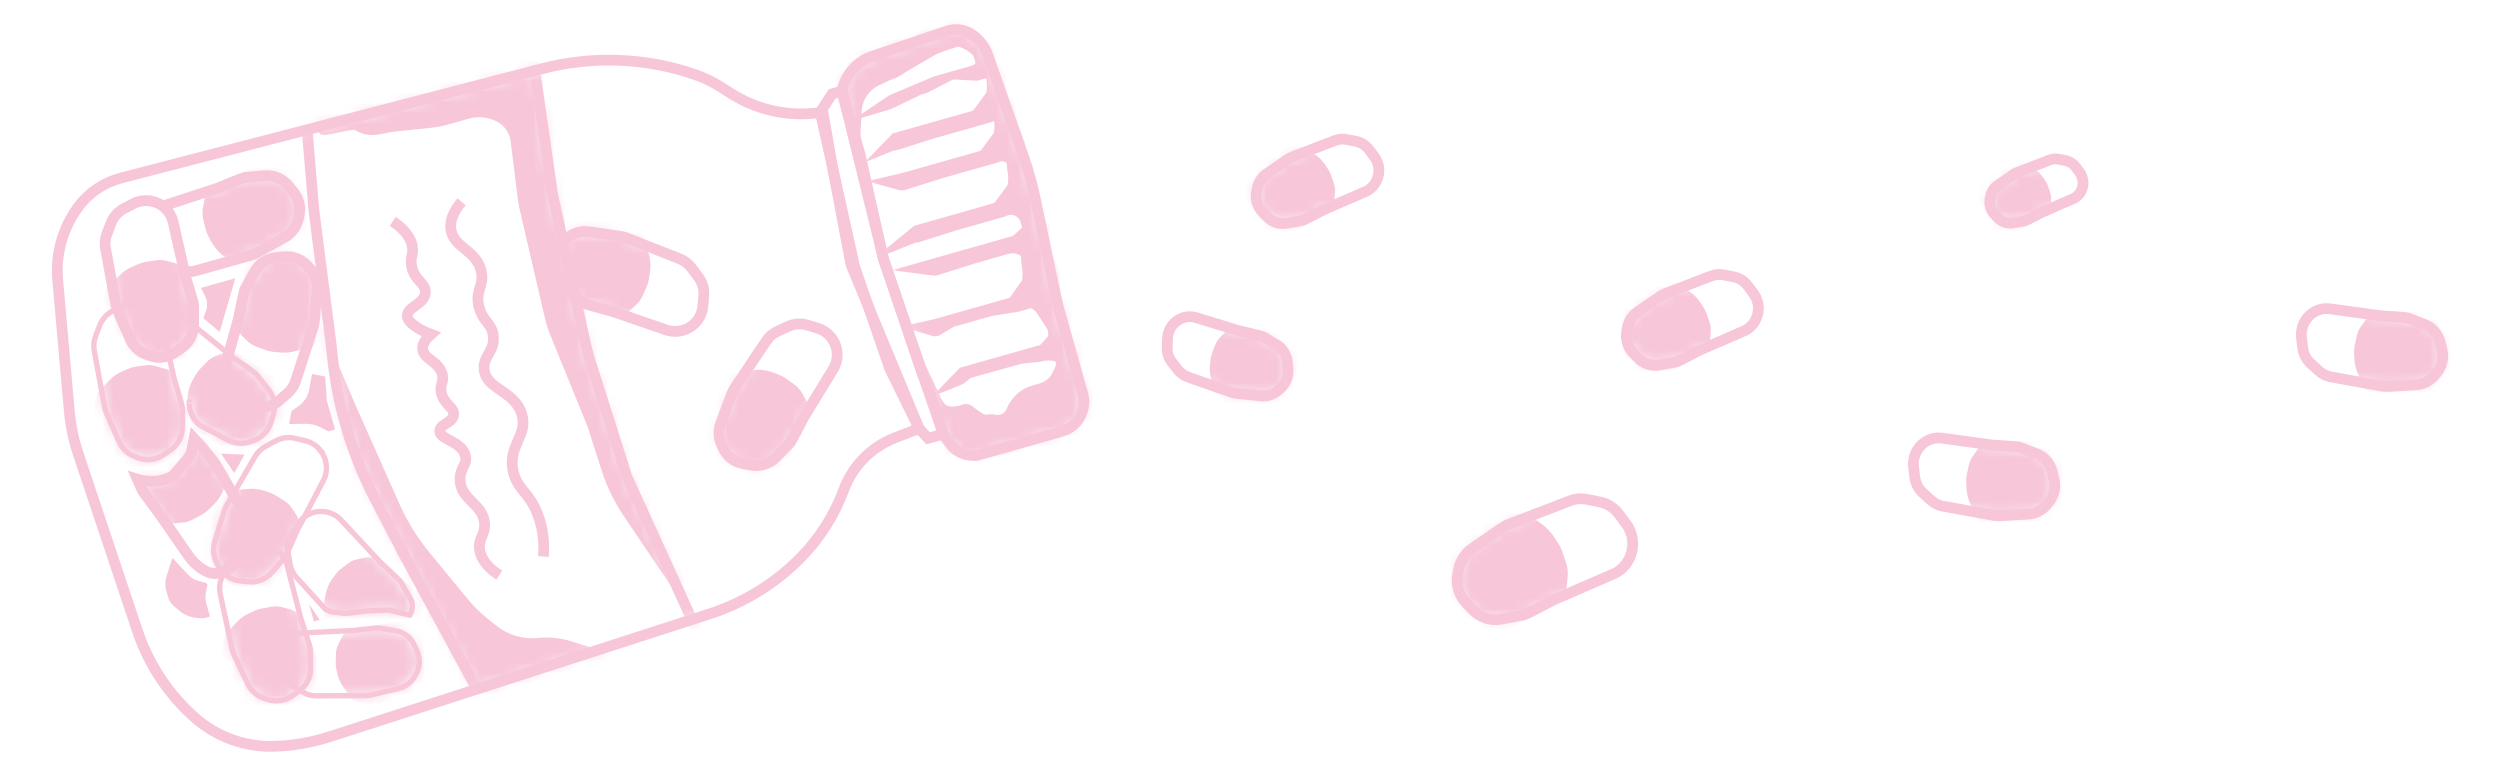 <svg width="232" height="71" viewBox="0 0 232 71" fill="none" xmlns="http://www.w3.org/2000/svg">
<g clip-path="url(#clip0_558_344)">
<mask id="mask0_558_344" style="mask-type:luminance" maskUnits="userSpaceOnUse" x="108" y="29" width="12" height="8">
<path d="M108.84 30.18C108.542 30.54 108.366 30.996 108.344 31.471L108.309 32.262C108.287 32.785 108.448 33.299 108.778 33.698L109.311 34.363C109.554 34.663 109.867 34.889 110.23 35.008L114.218 36.388C114.37 36.437 114.524 36.474 114.684 36.489L117.026 36.711C117.575 36.761 118.125 36.589 118.553 36.224L118.767 36.042C119.297 35.594 119.578 34.917 119.526 34.219L119.477 33.606C119.423 32.89 119.022 32.257 118.397 31.919L117.171 31.218C117.017 31.132 115.185 30.734 115.013 30.698L110.917 29.472C110.156 29.286 109.353 29.559 108.84 30.18Z" fill="white"/>
</mask>
<g mask="url(#mask0_558_344)">
<path d="M114.02 31.212L113.6 31.638C113.429 31.813 113.297 32.021 113.21 32.258L112.945 32.962C112.897 33.089 112.861 33.236 112.846 33.371L112.788 33.849C112.742 34.253 112.765 34.661 112.873 35.035L113.202 36.203L114.175 37.101L119.007 37.816L120.464 31.808L115.153 30.827C114.751 30.753 114.325 30.895 114.02 31.212Z" fill="#F7C7D9" stroke="#F7C7D9" stroke-miterlimit="10"/>
</g>
<path d="M108.831 30.142C108.536 30.5 108.364 30.956 108.344 31.432L108.315 32.223C108.295 32.747 108.459 33.263 108.791 33.665L109.327 34.334C109.571 34.636 109.885 34.864 110.248 34.986L114.238 36.395C114.389 36.445 114.544 36.483 114.704 36.499L117.043 36.737C117.591 36.791 118.139 36.622 118.564 36.26L118.776 36.078C119.303 35.634 119.58 34.958 119.523 34.259L119.47 33.645C119.412 32.927 119.008 32.291 118.383 31.948L117.155 31.237C117 31.151 115.169 30.739 114.997 30.702L110.901 29.447C110.14 29.256 109.34 29.524 108.831 30.142Z" stroke="#F7C7D9" stroke-miterlimit="10"/>
<mask id="mask1_558_344" style="mask-type:luminance" maskUnits="userSpaceOnUse" x="116" y="12" width="12" height="9">
<path d="M127.969 15.924C127.971 15.457 127.818 14.994 127.535 14.613L127.062 13.981C126.748 13.563 126.299 13.269 125.792 13.171L124.96 12.997C124.583 12.921 124.198 12.945 123.843 13.084L119.891 14.555C119.743 14.613 119.6 14.682 119.467 14.773L117.518 16.09C117.063 16.401 116.747 16.883 116.647 17.436L116.597 17.713C116.472 18.395 116.682 19.096 117.163 19.601L117.589 20.042C118.083 20.561 118.793 20.794 119.489 20.658L120.879 20.419C121.053 20.387 122.719 19.53 122.874 19.448L126.812 17.791C127.517 17.45 127.965 16.729 127.969 15.924Z" fill="white"/>
</mask>
<g mask="url(#mask1_558_344)">
<path d="M123.338 18.477L123.392 17.881C123.414 17.637 123.385 17.392 123.302 17.154L123.061 16.441C123.018 16.313 122.952 16.176 122.879 16.062L122.621 15.656C122.401 15.316 122.125 15.015 121.805 14.794L120.812 14.102L119.491 14.028L115.304 16.551L117.98 22.116L122.705 19.495C123.063 19.296 123.303 18.915 123.338 18.477Z" fill="#F7C7D9" stroke="#F7C7D9" stroke-miterlimit="10"/>
</g>
<path d="M127.957 15.858C127.964 15.388 127.815 14.924 127.536 14.544L127.069 13.913C126.76 13.496 126.315 13.205 125.811 13.112L124.983 12.946C124.608 12.873 124.224 12.902 123.869 13.045L119.919 14.566C119.771 14.627 119.628 14.698 119.495 14.79L117.542 16.136C117.086 16.453 116.767 16.942 116.663 17.499L116.611 17.778C116.48 18.465 116.684 19.168 117.159 19.671L117.58 20.11C118.068 20.626 118.773 20.853 119.469 20.709L120.856 20.454C121.029 20.42 122.696 19.541 122.852 19.456L126.79 17.747C127.495 17.397 127.946 16.667 127.957 15.858Z" stroke="#F7C7D9" stroke-miterlimit="10"/>
<mask id="mask2_558_344" style="mask-type:luminance" maskUnits="userSpaceOnUse" x="135" y="46" width="17" height="12">
<path d="M151.532 50.601C151.535 49.933 151.316 49.27 150.911 48.725L150.234 47.821C149.785 47.223 149.142 46.802 148.417 46.662L147.226 46.413C146.687 46.303 146.137 46.338 145.629 46.537L139.974 48.641C139.762 48.725 139.557 48.824 139.367 48.953L136.579 50.838C135.927 51.282 135.475 51.973 135.332 52.765L135.261 53.16C135.081 54.136 135.382 55.139 136.071 55.862L136.68 56.493C137.387 57.235 138.402 57.569 139.399 57.374L141.388 57.033C141.636 56.987 144.019 55.761 144.242 55.644L149.877 53.272C150.886 52.784 151.526 51.752 151.532 50.601Z" fill="white"/>
</mask>
<g mask="url(#mask2_558_344)">
<path d="M144.906 54.253L144.983 53.4C145.014 53.052 144.972 52.701 144.854 52.36L144.509 51.34C144.448 51.157 144.354 50.961 144.249 50.799L143.88 50.217C143.565 49.73 143.17 49.3 142.712 48.984L141.291 47.994L139.402 47.888L133.411 51.498L137.239 59.461L144.001 55.71C144.513 55.425 144.855 54.88 144.906 54.253Z" fill="#F7C7D9" stroke="#F7C7D9" stroke-miterlimit="10"/>
</g>
<path d="M151.515 50.506C151.524 49.834 151.311 49.169 150.912 48.626L150.245 47.723C149.802 47.127 149.165 46.711 148.444 46.577L147.259 46.34C146.723 46.235 146.174 46.276 145.666 46.482L140.013 48.658C139.802 48.745 139.597 48.846 139.406 48.978L136.612 50.904C135.96 51.358 135.503 52.057 135.355 52.855L135.28 53.253C135.093 54.237 135.384 55.242 136.065 55.962L136.667 56.59C137.365 57.329 138.375 57.653 139.369 57.447L141.354 57.083C141.601 57.034 143.987 55.775 144.21 55.655L149.844 53.209C150.854 52.708 151.5 51.664 151.515 50.506Z" stroke="#F7C7D9" stroke-miterlimit="10"/>
<mask id="mask3_558_344" style="mask-type:luminance" maskUnits="userSpaceOnUse" x="150" y="25" width="14" height="9">
<path d="M163.188 28.718C163.191 28.215 163.026 27.716 162.721 27.307L162.212 26.626C161.874 26.177 161.39 25.86 160.845 25.754L159.949 25.567C159.544 25.485 159.13 25.511 158.748 25.661L154.494 27.244C154.334 27.307 154.18 27.381 154.037 27.478L151.94 28.896C151.45 29.23 151.11 29.75 151.002 30.345L150.949 30.643C150.813 31.377 151.039 32.132 151.558 32.675L152.016 33.15C152.548 33.708 153.312 33.959 154.061 33.813L155.557 33.556C155.744 33.522 157.537 32.599 157.705 32.511L161.943 30.727C162.702 30.36 163.184 29.584 163.188 28.718Z" fill="white"/>
</mask>
<g mask="url(#mask3_558_344)">
<path d="M158.204 31.465L158.262 30.823C158.285 30.561 158.254 30.298 158.165 30.041L157.905 29.274C157.859 29.136 157.789 28.989 157.71 28.867L157.432 28.429C157.195 28.063 156.898 27.739 156.553 27.502L155.484 26.757L154.063 26.677L149.557 29.392L152.437 35.383L157.523 32.561C157.908 32.347 158.166 31.937 158.204 31.465Z" fill="#F7C7D9" stroke="#F7C7D9" stroke-miterlimit="10"/>
</g>
<path d="M163.176 28.646C163.182 28.14 163.022 27.641 162.722 27.232L162.22 26.553C161.887 26.104 161.408 25.791 160.865 25.691L159.974 25.512C159.571 25.434 159.158 25.464 158.776 25.619L154.524 27.256C154.364 27.321 154.21 27.398 154.067 27.497L151.965 28.945C151.474 29.287 151.131 29.813 151.019 30.413L150.963 30.713C150.822 31.453 151.042 32.209 151.553 32.75L152.006 33.223C152.532 33.779 153.291 34.023 154.039 33.867L155.532 33.594C155.718 33.557 157.512 32.61 157.68 32.52L161.919 30.68C162.678 30.303 163.164 29.517 163.176 28.646Z" stroke="#F7C7D9" stroke-miterlimit="10"/>
<mask id="mask4_558_344" style="mask-type:luminance" maskUnits="userSpaceOnUse" x="184" y="14" width="10" height="7">
<path d="M193.318 17.04C193.32 16.684 193.203 16.332 192.988 16.043L192.628 15.562C192.389 15.244 192.048 15.021 191.662 14.946L191.029 14.814C190.743 14.756 190.45 14.774 190.18 14.88L187.175 15.998C187.062 16.043 186.954 16.095 186.852 16.164L185.371 17.166C185.024 17.402 184.784 17.769 184.708 18.19L184.67 18.4C184.575 18.919 184.734 19.452 185.101 19.836L185.424 20.171C185.8 20.566 186.34 20.743 186.869 20.639L187.926 20.458C188.058 20.434 189.325 19.782 189.444 19.72L192.438 18.459C192.974 18.2 193.315 17.652 193.318 17.04Z" fill="white"/>
</mask>
<g mask="url(#mask4_558_344)">
<path d="M189.796 18.981L189.837 18.527C189.854 18.342 189.831 18.156 189.768 17.974L189.585 17.433C189.553 17.335 189.503 17.231 189.447 17.145L189.251 16.836C189.084 16.577 188.874 16.348 188.63 16.18L187.875 15.654L186.871 15.598L183.687 17.516L185.721 21.748L189.315 19.755C189.587 19.604 189.769 19.314 189.796 18.981Z" fill="#F7C7D9" stroke="#F7C7D9" stroke-miterlimit="10"/>
</g>
<path d="M193.309 16.989C193.314 16.632 193.201 16.279 192.988 15.99L192.634 15.51C192.398 15.193 192.06 14.972 191.676 14.901L191.047 14.775C190.762 14.719 190.47 14.741 190.2 14.85L187.196 16.007C187.083 16.053 186.975 16.107 186.873 16.177L185.388 17.201C185.042 17.442 184.799 17.814 184.72 18.238L184.68 18.449C184.581 18.972 184.736 19.506 185.098 19.889L185.417 20.223C185.789 20.615 186.325 20.788 186.853 20.678L187.908 20.485C188.04 20.459 189.308 19.79 189.426 19.726L192.421 18.426C192.957 18.16 193.301 17.605 193.309 16.989Z" stroke="#F7C7D9" stroke-miterlimit="10"/>
<mask id="mask5_558_344" style="mask-type:luminance" maskUnits="userSpaceOnUse" x="177" y="40" width="14" height="8">
<path d="M177.907 41.819C177.636 42.276 177.521 42.819 177.58 43.356L177.682 44.25C177.75 44.841 178.022 45.389 178.463 45.778L179.18 46.429C179.505 46.722 179.897 46.921 180.325 46.989L185.045 47.828C185.224 47.856 185.404 47.871 185.587 47.859L188.254 47.692C188.879 47.65 189.466 47.358 189.881 46.873L190.088 46.631C190.603 46.034 190.799 45.225 190.616 44.451L190.452 43.772C190.264 42.978 189.702 42.339 188.941 42.071L187.441 41.502C187.252 41.433 185.126 41.312 184.926 41.302L180.112 40.655C179.225 40.582 178.373 41.032 177.907 41.819Z" fill="white"/>
</mask>
<g mask="url(#mask5_558_344)">
<path d="M183.897 42.039L183.502 42.593C183.341 42.819 183.23 43.076 183.174 43.358L183.002 44.195C182.97 44.346 182.956 44.518 182.963 44.671L182.983 45.219C183.004 45.68 183.102 46.134 183.289 46.535L183.866 47.787L185.118 48.621L190.669 48.564L191.236 41.562L185.101 41.406C184.636 41.394 184.183 41.63 183.897 42.039Z" fill="#F7C7D9" stroke="#F7C7D9" stroke-miterlimit="10"/>
</g>
<path d="M177.904 41.804C177.634 42.261 177.52 42.804 177.58 43.341L177.684 44.235C177.753 44.827 178.027 45.375 178.468 45.765L179.186 46.418C179.512 46.712 179.904 46.911 180.332 46.981L185.053 47.831C185.232 47.859 185.412 47.875 185.594 47.863L188.261 47.702C188.885 47.661 189.471 47.371 189.885 46.887L190.092 46.645C190.605 46.05 190.799 45.24 190.615 44.466L190.449 43.787C190.26 42.992 189.696 42.352 188.935 42.082L187.434 41.509C187.245 41.44 185.12 41.314 184.92 41.304L180.106 40.645C179.218 40.571 178.367 41.018 177.904 41.804Z" stroke="#F7C7D9" stroke-miterlimit="10"/>
<mask id="mask6_558_344" style="mask-type:luminance" maskUnits="userSpaceOnUse" x="213" y="28" width="14" height="8">
<path d="M213.907 29.819C213.636 30.276 213.521 30.819 213.58 31.356L213.682 32.25C213.75 32.841 214.022 33.389 214.463 33.778L215.18 34.429C215.505 34.722 215.897 34.921 216.325 34.989L221.045 35.828C221.224 35.856 221.404 35.871 221.587 35.859L224.254 35.692C224.879 35.65 225.466 35.358 225.881 34.873L226.088 34.631C226.603 34.034 226.799 33.225 226.616 32.451L226.452 31.772C226.264 30.978 225.702 30.339 224.941 30.07L223.441 29.502C223.252 29.433 221.126 29.312 220.926 29.302L216.112 28.655C215.225 28.582 214.373 29.032 213.907 29.819Z" fill="white"/>
</mask>
<g mask="url(#mask6_558_344)">
<path d="M219.897 30.039L219.502 30.593C219.341 30.819 219.23 31.076 219.174 31.358L219.002 32.195C218.97 32.346 218.956 32.518 218.963 32.671L218.983 33.219C219.004 33.68 219.102 34.134 219.289 34.535L219.866 35.787L221.118 36.621L226.669 36.564L227.236 29.562L221.101 29.406C220.636 29.394 220.183 29.63 219.897 30.039Z" fill="#F7C7D9" stroke="#F7C7D9" stroke-miterlimit="10"/>
</g>
<path d="M213.904 29.804C213.634 30.261 213.52 30.804 213.58 31.341L213.684 32.235C213.753 32.827 214.027 33.375 214.468 33.765L215.186 34.418C215.512 34.712 215.904 34.911 216.332 34.981L221.053 35.831C221.232 35.859 221.412 35.875 221.594 35.863L224.261 35.702C224.885 35.661 225.471 35.371 225.885 34.887L226.092 34.645C226.605 34.05 226.799 33.24 226.615 32.466L226.449 31.787C226.26 30.992 225.696 30.352 224.935 30.082L223.434 29.509C223.245 29.44 221.12 29.314 220.92 29.304L216.106 28.645C215.218 28.571 214.367 29.018 213.904 29.804Z" stroke="#F7C7D9" stroke-miterlimit="10"/>
<g clip-path="url(#clip1_558_344)">
<mask id="mask7_558_344" style="mask-type:luminance" maskUnits="userSpaceOnUse" x="5" y="5" width="81" height="65">
<path d="M7.236 19.24C5.817 21.181 5.145 23.568 5.353 25.968L6.438 38.2C6.556 39.521 6.827 40.828 7.251 42.089L12.755 58.555C13.795 61.657 15.638 64.44 18.09 66.604C20.119 68.393 22.744 69.339 25.453 69.26C27.198 69.204 28.924 68.903 30.591 68.37L65.846 56.969C69.062 55.926 71.982 54.127 74.345 51.709C76.084 49.935 77.427 47.808 78.293 45.478C79.115 43.244 80.863 41.467 83.092 40.611L85.292 39.764L78.981 24.589L77.219 15.329L76.124 10.45L75.546 10.506C72.844 10.782 70.129 10.133 67.832 8.673L66.919 8.088C66.149 7.596 65.311 7.196 64.442 6.9C59.896 5.343 54.994 5.162 50.355 6.364L11.248 16.513C9.639 16.925 8.216 17.898 7.233 19.23L7.236 19.24Z" fill="white"/>
</mask>
<g mask="url(#mask7_558_344)">
<mask id="mask8_558_344" style="mask-type:luminance" maskUnits="userSpaceOnUse" x="28" y="1" width="38" height="65">
<path d="M45.222 4.834L28.347 10.187L29.129 19.517L30.724 31.923L30.864 33.247C31.351 37.795 32.687 42.218 34.795 46.288L37.374 51.251L45.234 65.77L65.609 60.584L58.171 44.24L54.722 33.362C54.589 32.911 54.456 32.46 54.358 31.988L51.285 18.069L48.898 1.497L45.241 4.828L45.222 4.834Z" fill="white"/>
</mask>
<g mask="url(#mask8_558_344)">
<path d="M28.347 10.187L30.011 12.011C30.404 12.103 32.774 11.373 33.108 11.587C34.386 12.42 35.291 11.85 36.495 11.724L39.954 11.361C40.459 11.306 40.972 11.207 41.464 11.072L43.378 10.528C44.407 10.235 45.5 10.371 46.435 10.888C47.235 11.34 47.774 12.14 47.887 13.056L48.541 18.347C48.584 18.668 48.636 18.986 48.707 19.299L51.056 29.418C51.169 29.906 51.32 30.382 51.509 30.848L54.846 39.049C54.951 39.299 55.037 39.555 55.123 39.812L56.316 43.536C56.766 44.957 57.425 46.306 58.261 47.55L62.539 53.889L65.293 55.485L50.848 4.394L31.217 9.278" fill="#F7C7D9"/>
<path d="M28.347 10.187L30.011 12.011C30.404 12.103 32.774 11.373 33.108 11.587C34.386 12.42 35.291 11.85 36.495 11.724L39.954 11.361C40.459 11.306 40.972 11.207 41.464 11.072L43.378 10.528C44.407 10.235 45.5 10.371 46.435 10.888C47.235 11.34 47.774 12.14 47.887 13.056L48.541 18.347C48.584 18.668 48.636 18.986 48.707 19.299L51.056 29.418C51.169 29.906 51.32 30.382 51.509 30.848L54.846 39.049C54.951 39.299 55.037 39.555 55.123 39.812L56.316 43.536C56.766 44.957 57.425 46.306 58.261 47.55L62.539 53.889L65.293 55.485L50.848 4.394L31.217 9.278" stroke="#F7C7D9" stroke-miterlimit="10"/>
<path d="M27.919 26.974L32.62 37.994L36.612 46.971C37.355 48.639 38.316 50.201 39.482 51.609L43.027 55.922C43.582 56.603 44.213 57.22 44.896 57.769L45.795 58.484C46.94 59.397 48.393 59.834 49.856 59.705L50.04 59.692C50.983 59.602 51.941 59.705 52.849 59.989L59.285 61.98L41.625 67.815L29.75 43.606L27.91 26.977L27.919 26.974Z" fill="#F7C7D9" stroke="#F7C7D9" stroke-miterlimit="10"/>
</g>
<path d="M45.222 4.834L28.347 10.187L29.129 19.517L30.724 31.923L30.864 33.247C31.351 37.795 32.687 42.218 34.795 46.288L37.374 51.251L45.234 65.77L65.609 60.584L58.171 44.24L54.722 33.362C54.589 32.911 54.456 32.46 54.358 31.988L51.285 18.069L48.898 1.497L45.241 4.828L45.222 4.834Z" stroke="#F7C7D9" stroke-miterlimit="10"/>
</g>
<path d="M7.236 19.24C5.817 21.181 5.145 23.568 5.353 25.968L6.438 38.2C6.556 39.521 6.827 40.828 7.251 42.089L12.755 58.555C13.795 61.657 15.638 64.44 18.09 66.604C20.119 68.393 22.744 69.339 25.453 69.26C27.198 69.204 28.924 68.903 30.591 68.37L65.846 56.969C69.062 55.926 71.982 54.127 74.345 51.709C76.084 49.935 77.427 47.808 78.293 45.478C79.115 43.244 80.863 41.467 83.092 40.611L85.292 39.764L78.981 24.589L77.219 15.329L76.124 10.45L75.546 10.506C72.844 10.782 70.129 10.133 67.832 8.673L66.919 8.088C66.149 7.596 65.311 7.196 64.442 6.9C59.896 5.343 54.994 5.162 50.355 6.364L11.248 16.513C9.639 16.925 8.216 17.898 7.233 19.23L7.236 19.24Z" stroke="#F7C7D9" stroke-miterlimit="10"/>
<path d="M78.149 8.445L77.226 8.707L76.316 10.112L77.222 15.339L79.319 24.782L82.572 34.217L85.292 39.764L86.124 40.676L87.53 40.282L87.037 38.54L85.529 34.523L81.984 24.027L79.805 14.306L78.149 8.445Z" stroke="#F7C7D9" stroke-miterlimit="10"/>
<mask id="mask9_558_344" style="mask-type:luminance" maskUnits="userSpaceOnUse" x="78" y="2" width="23" height="41">
<path d="M87.864 2.889L80.951 5.22C79.501 5.711 78.436 6.943 78.149 8.445L81.985 24.027L87.528 40.272L88.112 41.121C88.572 41.799 89.333 42.221 90.157 42.259L90.6 42.275L98.557 40.021C99.257 39.815 99.852 39.358 100.207 38.721C100.582 38.048 100.679 37.248 100.468 36.496L98.376 29.086C98.22 28.558 98.093 28.022 97.979 27.493L96.025 18.217C95.775 17.018 95.437 15.836 95.034 14.683L91.675 5.133C91.402 4.348 90.878 3.668 90.186 3.195C89.506 2.728 88.649 2.616 87.871 2.877L87.864 2.889Z" fill="white"/>
</mask>
<g mask="url(#mask9_558_344)">
<path d="M87.466 3.799L88.173 3.83C88.988 3.871 89.782 4.159 90.389 4.699C90.574 4.863 90.707 5.033 90.727 5.173L90.883 5.7C90.933 6.154 90.639 6.252 90.501 6.386L89.974 6.542C89.892 6.618 89.916 6.559 89.811 6.59L86.791 7.449L82.683 9.182L81.231 10.163L82.296 9.849C82.409 9.878 85.243 8.459 85.339 8.43L85.866 8.275L88.376 6.992L90.644 7.116L91.632 6.824C91.855 6.769 92.1 6.822 92.276 6.957L92.547 7.169C92.845 7.404 93.28 7.36 93.531 7.077C93.788 6.782 93.772 6.339 93.484 6.069L90.868 3.599" fill="#F7C7D9"/>
<path d="M87.466 3.799L88.173 3.83C88.988 3.871 89.782 4.159 90.389 4.699C90.574 4.863 90.707 5.033 90.727 5.173L90.883 5.7C90.933 6.154 90.639 6.252 90.501 6.386L89.974 6.542C89.892 6.618 89.916 6.559 89.811 6.59L86.791 7.449L82.683 9.182L81.231 10.163L82.296 9.849C82.409 9.878 85.243 8.459 85.339 8.43L85.866 8.275L88.376 6.992L90.644 7.116L91.632 6.824C91.855 6.769 92.1 6.822 92.276 6.957L92.547 7.169C92.845 7.404 93.28 7.36 93.531 7.077C93.788 6.782 93.772 6.339 93.484 6.069L90.868 3.599" stroke="#F7C7D9" stroke-width="0.75" stroke-miterlimit="10"/>
<path d="M92.55 7.533L91.864 7.152C92.019 7.679 91.98 8.713 91.784 8.896L90.605 10.484C90.523 10.56 90.417 10.623 90.311 10.654L87.291 11.514L83.037 12.716L81.751 14.045L82.897 13.582C83.004 13.592 83.105 13.583 83.211 13.552L86.538 12.497L88.683 11.885L91.156 11.187L92.144 10.896C92.368 10.84 92.613 10.893 92.788 11.029L93.059 11.241C93.358 11.476 94.486 13.531 94.746 13.245L94.056 11.155C94.313 10.86 94.297 10.417 94.009 10.147L91.956 5.415" fill="#F7C7D9"/>
<path d="M92.55 7.533L91.864 7.152C92.019 7.679 91.98 8.713 91.784 8.896L90.605 10.484C90.523 10.56 90.417 10.623 90.311 10.654L87.291 11.514L83.037 12.716L81.751 14.045L82.897 13.582C83.004 13.592 83.105 13.583 83.211 13.552L86.538 12.497L88.683 11.885L91.156 11.187L92.144 10.896C92.368 10.84 92.613 10.893 92.788 11.029L93.059 11.241C93.358 11.476 94.486 13.531 94.746 13.245L94.056 11.155C94.313 10.86 94.297 10.417 94.009 10.147L91.956 5.415" stroke="#F7C7D9" stroke-width="0.75" stroke-miterlimit="10"/>
<path d="M92.47 9.277L92.566 10.875C92.722 11.403 92.682 12.436 92.486 12.619L91.307 14.208C91.225 14.284 91.119 14.347 91.013 14.378L87.993 15.237L83.74 16.44L81.972 16.847L83.596 17.296C83.703 17.306 83.805 17.297 83.91 17.265L87.238 16.211L89.382 15.599L91.856 14.901L92.844 14.609C93.067 14.554 93.312 14.607 93.488 14.742L93.759 14.954C94.058 15.19 95.185 17.245 95.445 16.959L94.755 14.869C95.013 14.574 94.996 14.131 94.708 13.861L92.655 9.129" fill="#F7C7D9"/>
<path d="M92.47 9.277L92.566 10.875C92.722 11.403 92.682 12.436 92.486 12.619L91.307 14.208C91.225 14.284 91.119 14.347 91.013 14.378L87.993 15.237L83.74 16.44L81.972 16.847L83.596 17.296C83.703 17.306 83.805 17.297 83.91 17.265L87.238 16.211L89.382 15.599L91.856 14.901L92.844 14.609C93.067 14.554 93.312 14.607 93.488 14.742L93.759 14.954C94.058 15.19 95.185 17.245 95.445 16.959L94.755 14.869C95.013 14.574 94.996 14.131 94.708 13.861L92.655 9.129" stroke="#F7C7D9" stroke-width="0.75" stroke-miterlimit="10"/>
<path d="M93.743 14.125L93.84 15.723C93.995 16.251 93.956 17.284 93.76 17.467L92.581 19.055C92.499 19.132 92.393 19.194 92.287 19.225L89.267 20.085L85.013 21.288L83.098 22.854L84.87 22.143C84.977 22.153 85.078 22.144 85.184 22.113L88.511 21.059L90.656 20.447L93.129 19.748C93.811 19.339 94.71 19.626 95.022 20.368C95.048 20.455 95.083 20.538 95.103 20.605L95.258 21.133C95.557 21.368 96.459 22.092 96.716 21.797L96.026 19.707C96.283 19.412 96.267 18.969 95.979 18.699L93.926 13.967" fill="#F7C7D9"/>
<path d="M93.743 14.125L93.84 15.723C93.995 16.251 93.956 17.284 93.76 17.467L92.581 19.055C92.499 19.132 92.393 19.194 92.287 19.225L89.267 20.085L85.013 21.288L83.098 22.854L84.87 22.143C84.977 22.153 85.078 22.144 85.184 22.113L88.511 21.059L90.656 20.447L93.129 19.748C93.811 19.339 94.71 19.626 95.022 20.368C95.048 20.455 95.083 20.538 95.103 20.605L95.258 21.133C95.557 21.368 96.459 22.092 96.716 21.797L96.026 19.707C96.283 19.412 96.267 18.969 95.979 18.699L93.926 13.967" stroke="#F7C7D9" stroke-width="0.75" stroke-miterlimit="10"/>
<path d="M98.298 30.485L97.344 32.622C97.537 33.274 98.56 32.858 98.325 34.074L98.034 34.712C97.753 35.316 97.238 35.76 96.592 35.94C96.372 36.005 96.141 36.073 95.908 36.132C94.953 36.392 94.165 37.115 93.728 38.141L93.733 38.16C93.488 38.67 92.946 38.955 92.399 38.866C92.125 38.822 91.844 38.79 91.633 38.852C91.24 38.968 90.557 38.419 90.018 38.005C89.774 37.816 89.442 37.82 89.198 38.017L88.514 38.104C88.073 38.162 87.629 38.001 87.334 37.671C87.066 37.364 86.924 36.989 86.656 36.4L84.405 31.56L87.915 41.941C88.025 41.96 88.88 41.677 88.983 41.636L90.949 42.505L94.145 41.604L96.993 41.504L99.767 41.155C99.988 41.09 100.334 39.612 100.533 39.793L99.977 37.517C100.295 37.819 101.575 40.392 101.812 40.062L100.972 37.463C101.215 37.121 101.168 36.572 100.87 36.232L98.484 30.336" fill="#F7C7D9"/>
<path d="M98.298 30.485L97.344 32.622C97.537 33.274 98.56 32.858 98.325 34.074L98.034 34.712C97.753 35.316 97.238 35.76 96.592 35.94C96.372 36.005 96.141 36.073 95.908 36.132C94.953 36.392 94.165 37.115 93.728 38.141L93.733 38.16C93.488 38.67 92.946 38.955 92.399 38.866C92.125 38.822 91.844 38.79 91.633 38.852C91.24 38.968 90.557 38.419 90.018 38.005C89.774 37.816 89.442 37.82 89.198 38.017L88.514 38.104C88.073 38.162 87.629 38.001 87.334 37.671C87.066 37.364 86.924 36.989 86.656 36.4L84.405 31.56L87.915 41.941C88.025 41.96 88.88 41.677 88.983 41.636L90.949 42.505L94.145 41.604L96.993 41.504L99.767 41.155C99.988 41.09 100.334 39.612 100.533 39.793L99.977 37.517C100.295 37.819 101.575 40.392 101.812 40.062L100.972 37.463C101.215 37.121 101.168 36.572 100.87 36.232L98.484 30.336" stroke="#F7C7D9" stroke-width="0.75" stroke-miterlimit="10"/>
<path d="M95.105 19.27L95.433 20.56C95.51 20.819 95.424 21.094 95.228 21.277L94.335 22.104C94.253 22.18 94.147 22.243 94.041 22.274L91.021 23.133L86.767 24.336L84.642 24.942L86.626 25.201C86.734 25.211 86.835 25.202 86.941 25.171L90.268 24.116L92.413 23.505L93.305 23.241C94.27 22.978 94.844 23.194 95.488 23.963L96.32 24.875C96.541 24.81 96.672 24.584 96.848 24.72L96.787 22.851C97.085 23.086 97.52 23.041 97.771 22.758C98.028 22.463 98.012 22.02 97.724 21.75L95.108 19.28" fill="#F7C7D9"/>
<path d="M95.105 19.27L95.433 20.56C95.51 20.819 95.424 21.094 95.228 21.277L94.335 22.104C94.253 22.18 94.147 22.243 94.041 22.274L91.021 23.133L86.767 24.336L84.642 24.942L86.626 25.201C86.734 25.211 86.835 25.202 86.941 25.171L90.268 24.116L92.413 23.505L93.305 23.241C94.27 22.978 94.844 23.194 95.488 23.963L96.32 24.875C96.541 24.81 96.672 24.584 96.848 24.72L96.787 22.851C97.085 23.086 97.52 23.041 97.771 22.758C98.028 22.463 98.012 22.02 97.724 21.75L95.108 19.28" stroke="#F7C7D9" stroke-width="0.75" stroke-miterlimit="10"/>
<path d="M95.055 22.955L95.171 24.547C95.326 25.075 95.296 26.105 95.12 26.282L94.017 27.848C93.936 27.924 93.839 27.984 93.733 28.015L90.857 28.833L86.805 29.976L85.114 30.36L86.671 30.829C86.768 30.841 86.87 30.832 86.966 30.804L88.377 29.971L91.928 28.965L94.534 28.54L95.474 28.263C95.688 28.21 95.924 28.266 96.09 28.405L96.351 28.619C96.64 28.857 98.698 32.441 98.936 32.152L99.252 29.192C99.499 28.9 98.924 27.339 98.645 27.067L96.608 21.892" fill="#F7C7D9"/>
<path d="M95.055 22.955L95.171 24.547C95.326 25.075 95.296 26.105 95.12 26.282L94.017 27.848C93.936 27.924 93.839 27.984 93.733 28.015L90.857 28.833L86.805 29.976L85.114 30.36L86.671 30.829C86.768 30.841 86.87 30.832 86.966 30.804L88.377 29.971L91.928 28.965L94.534 28.54L95.474 28.263C95.688 28.21 95.924 28.266 96.09 28.405L96.351 28.619C96.64 28.857 98.698 32.441 98.936 32.152L99.252 29.192C99.499 28.9 98.924 27.339 98.645 27.067L96.608 21.892" stroke="#F7C7D9" stroke-width="0.75" stroke-miterlimit="10"/>
<path d="M98.793 29.265L96.679 28.21C96.834 28.738 97.961 30.72 97.58 31.406L96.852 32.225C96.77 32.301 96.663 32.364 96.558 32.395L93.538 33.255L89.284 34.458L87.997 35.786L89.143 35.323C89.25 35.333 89.814 34.77 89.91 34.742L90.975 34.428L94.704 33.391L96.473 33.202C97.077 33.024 97.731 33.05 98.325 33.261L98.731 33.401C98.952 33.336 99.534 34.708 99.712 34.853L99.312 33.001C99.61 33.236 100.738 35.291 100.998 35.006L100.308 32.915C100.565 32.621 100.549 32.177 100.261 31.907L98.208 27.175" fill="#F7C7D9"/>
<path d="M98.793 29.265L96.679 28.21C96.834 28.738 97.961 30.72 97.58 31.406L96.852 32.225C96.77 32.301 96.663 32.364 96.558 32.395L93.538 33.255L89.284 34.458L87.997 35.786L89.143 35.323C89.25 35.333 89.814 34.77 89.91 34.742L90.975 34.428L94.704 33.391L96.473 33.202C97.077 33.024 97.731 33.05 98.325 33.261L98.731 33.401C98.952 33.336 99.534 34.708 99.712 34.853L99.312 33.001C99.61 33.236 100.738 35.291 100.998 35.006L100.308 32.915C100.565 32.621 100.549 32.177 100.261 31.907L98.208 27.175" stroke="#F7C7D9" stroke-width="0.75" stroke-miterlimit="10"/>
<path d="M90.435 4.112L90.28 3.584C89.58 3.509 87.191 4.318 86.556 4.641L83.73 6.298C83.34 6.601 82.886 6.829 82.403 6.961L81.354 7.468C80.24 8.005 79.512 9.106 79.46 10.342L79.346 12.679L77.174 5.918L90.366 1.828" fill="#F7C7D9"/>
<path d="M90.435 4.112L90.28 3.584C89.58 3.509 87.191 4.318 86.556 4.641L83.73 6.298C83.34 6.601 82.886 6.829 82.403 6.961L81.354 7.468C80.24 8.005 79.512 9.106 79.46 10.342L79.346 12.679L77.174 5.918L90.366 1.828" stroke="#F7C7D9" stroke-miterlimit="10"/>
</g>
<path d="M87.864 2.889L80.951 5.22C79.501 5.711 78.436 6.943 78.149 8.445L81.985 24.027L87.528 40.272L88.112 41.121C88.572 41.799 89.333 42.221 90.157 42.259L90.6 42.275L98.557 40.021C99.257 39.815 99.852 39.358 100.207 38.721C100.582 38.048 100.679 37.248 100.468 36.496L98.376 29.086C98.22 28.558 98.093 28.022 97.979 27.493L96.025 18.217C95.775 17.018 95.437 15.836 95.034 14.683L91.675 5.133C91.402 4.348 90.878 3.668 90.186 3.195C89.506 2.728 88.649 2.616 87.871 2.877L87.864 2.889Z" stroke="#F7C7D9" stroke-miterlimit="10"/>
<mask id="mask10_558_344" style="mask-type:luminance" maskUnits="userSpaceOnUse" x="9" y="18" width="9" height="16">
<path d="M14.031 18.664C13.468 18.559 12.886 18.637 12.38 18.901L11.53 19.339C10.969 19.63 10.528 20.114 10.298 20.714L9.922 21.701C9.751 22.147 9.703 22.62 9.798 23.082L10.75 28.254C10.787 28.451 10.844 28.643 10.917 28.82L12.092 31.497C12.371 32.123 12.882 32.619 13.528 32.866L13.847 32.991C14.634 33.291 15.523 33.196 16.217 32.72L16.842 32.295C17.562 31.802 17.986 30.978 17.969 30.107L17.974 28.354C17.972 28.136 17.281 25.9 17.219 25.689L16.039 20.49C15.775 19.557 15.002 18.847 14.04 18.661L14.031 18.664Z" fill="white"/>
</mask>
<g mask="url(#mask10_558_344)">
<path d="M16.101 24.903L15.396 24.705C15.11 24.622 14.814 24.605 14.514 24.652L13.608 24.794C13.439 24.823 13.273 24.861 13.119 24.938L12.579 25.16C12.123 25.347 11.715 25.623 11.38 25.973L10.347 27.028L9.984 28.626L12.152 34.315L19.349 32.275L17.17 25.912C17.006 25.428 16.605 25.057 16.081 24.909L16.101 24.903Z" fill="#F7C7D9" stroke="#F7C7D9" stroke-miterlimit="10"/>
</g>
<path d="M14.031 18.664C13.468 18.559 12.886 18.637 12.38 18.901L11.53 19.339C10.969 19.63 10.528 20.114 10.298 20.714L9.922 21.701C9.751 22.147 9.703 22.62 9.798 23.082L10.75 28.254C10.787 28.451 10.844 28.643 10.917 28.82L12.092 31.497C12.371 32.123 12.882 32.619 13.528 32.866L13.847 32.991C14.634 33.291 15.523 33.196 16.217 32.72L16.842 32.295C17.562 31.802 17.986 30.978 17.969 30.107L17.974 28.354C17.972 28.136 17.281 25.9 17.219 25.689L16.039 20.49C15.775 19.557 15.002 18.847 14.04 18.661L14.031 18.664Z" stroke="#F7C7D9" stroke-miterlimit="10"/>
<mask id="mask11_558_344" style="mask-type:luminance" maskUnits="userSpaceOnUse" x="13" y="29" width="13" height="13">
<path d="M17.637 37.357C17.481 36.83 17.401 38.574 18.548 39.455L21.132 40.83C21.738 41.152 22.448 41.224 23.107 41.02L23.433 40.923C24.233 40.666 24.872 40.04 25.124 39.236L25.352 38.522C25.618 37.693 25.434 36.788 24.879 36.107L23.795 34.728C23.652 34.561 21.727 33.232 21.554 33.105L17.409 29.762C16.615 29.193 15.571 29.115 14.713 29.566C14.207 29.83 13.8 30.253 13.56 30.782L13.159 31.651" fill="white"/>
</mask>
<g mask="url(#mask11_558_344)">
<path d="M20.725 33.016L20.047 33.3C19.778 33.41 19.528 33.588 19.321 33.806L18.693 34.471C18.575 34.599 18.479 34.732 18.388 34.884L18.101 35.396C17.861 35.821 17.709 36.294 17.664 36.776L17.514 38.249L18.222 39.729L23.448 42.848L27.843 36.787L22.189 33.137C21.762 32.856 21.209 32.821 20.715 33.019L20.725 33.016Z" fill="#F7C7D9" stroke="#F7C7D9" stroke-width="0.5" stroke-miterlimit="10"/>
</g>
<path d="M17.637 37.357C17.481 36.83 17.401 38.574 18.548 39.455L21.132 40.83C21.738 41.152 22.448 41.224 23.107 41.02L23.433 40.923C24.233 40.666 24.872 40.04 25.124 39.236L25.352 38.522C25.618 37.693 25.434 36.788 24.879 36.107L23.795 34.728C23.652 34.561 21.727 33.232 21.554 33.105L17.409 29.762C16.615 29.193 15.571 29.115 14.713 29.566C14.207 29.83 13.8 30.253 13.56 30.782L13.159 31.651" stroke="#F7C7D9" stroke-width="0.5" stroke-miterlimit="10"/>
<mask id="mask12_558_344" style="mask-type:luminance" maskUnits="userSpaceOnUse" x="19" y="40" width="12" height="15">
<path d="M29.75 41.802C29.389 41.356 28.899 41.041 28.338 40.905L27.406 40.679C26.788 40.528 26.136 40.616 25.578 40.916L24.653 41.418C24.24 41.644 23.89 41.977 23.657 42.39L21.014 46.933C20.92 47.107 20.837 47.288 20.78 47.482L19.929 50.287C19.726 50.941 19.799 51.65 20.126 52.262L20.289 52.569C20.687 53.316 21.426 53.807 22.268 53.903L23.012 53.986C23.875 54.086 24.729 53.73 25.291 53.053L26.429 51.717C26.568 51.55 27.497 49.4 27.586 49.207L30.064 44.493C30.471 43.612 30.34 42.566 29.73 41.808L29.75 41.802Z" fill="white"/>
</mask>
<g mask="url(#mask12_558_344)">
<path d="M27.268 47.882L26.859 47.273C26.694 47.03 26.476 46.823 26.22 46.659L25.442 46.18C25.3 46.086 25.144 46.017 24.981 45.961L24.428 45.78C23.965 45.625 23.47 45.573 22.994 45.62L21.521 45.752L20.205 46.734L18.154 52.469L24.948 55.604L27.432 49.356C27.626 48.882 27.557 48.329 27.262 47.895L27.268 47.882Z" fill="#F7C7D9" stroke="#F7C7D9" stroke-width="0.5" stroke-miterlimit="10"/>
</g>
<path d="M29.75 41.802C29.389 41.356 28.899 41.041 28.338 40.905L27.406 40.679C26.788 40.528 26.136 40.616 25.578 40.916L24.653 41.418C24.24 41.644 23.89 41.977 23.657 42.39L21.014 46.933C20.92 47.107 20.837 47.288 20.78 47.482L19.929 50.287C19.726 50.941 19.799 51.65 20.126 52.262L20.289 52.569C20.687 53.316 21.426 53.807 22.268 53.903L23.012 53.986C23.875 54.086 24.729 53.73 25.291 53.053L26.429 51.717C26.568 51.55 27.497 49.4 27.586 49.207L30.064 44.493C30.471 43.612 30.34 42.566 29.73 41.808L29.75 41.802Z" stroke="#F7C7D9" stroke-width="0.5" stroke-miterlimit="10"/>
<mask id="mask13_558_344" style="mask-type:luminance" maskUnits="userSpaceOnUse" x="25" y="58" width="14" height="7">
<path d="M26.133 60.186C25.949 60.658 25.937 61.182 26.079 61.662L26.319 62.477C26.487 63.012 26.851 63.467 27.334 63.763L28.134 64.246C28.49 64.464 28.898 64.573 29.325 64.573L33.977 64.545C34.154 64.545 34.326 64.526 34.501 64.484L37.022 63.876C37.616 63.733 38.122 63.364 38.438 62.843L38.589 62.58C38.975 61.945 39.022 61.149 38.717 60.468L38.444 59.86C38.133 59.159 37.476 58.665 36.721 58.544L35.193 58.275C35.007 58.246 32.954 58.498 32.761 58.513L28.051 58.734C27.19 58.822 26.459 59.381 26.146 60.193L26.133 60.186Z" fill="white"/>
</mask>
<g mask="url(#mask13_558_344)">
<path d="M31.883 59.356L31.607 59.938C31.488 60.171 31.428 60.428 31.425 60.7L31.403 61.509C31.395 61.658 31.408 61.81 31.441 61.957L31.547 62.457C31.64 62.878 31.822 63.283 32.069 63.627L32.83 64.686L34.164 65.251L39.458 64.252L38.799 57.67L32.916 58.582C32.468 58.651 32.084 58.942 31.876 59.368L31.883 59.356Z" fill="#F7C7D9" stroke="#F7C7D9" stroke-width="0.5" stroke-miterlimit="10"/>
</g>
<path d="M26.133 60.186C25.949 60.658 25.937 61.182 26.079 61.662L26.319 62.477C26.487 63.012 26.851 63.467 27.334 63.763L28.134 64.246C28.49 64.464 28.898 64.573 29.325 64.573L33.977 64.545C34.154 64.545 34.326 64.526 34.501 64.484L37.022 63.876C37.616 63.733 38.122 63.364 38.438 62.843L38.589 62.58C38.975 61.945 39.022 61.149 38.717 60.468L38.444 59.86C38.133 59.159 37.476 58.665 36.721 58.544L35.193 58.275C35.007 58.246 32.954 58.498 32.761 58.513L28.051 58.734C27.19 58.822 26.459 59.381 26.146 60.193L26.133 60.186Z" stroke="#F7C7D9" stroke-width="0.5" stroke-miterlimit="10"/>
<mask id="mask14_558_344" style="mask-type:luminance" maskUnits="userSpaceOnUse" x="20" y="23" width="10" height="15">
<path d="M21.6 37.221C22.04 37.581 22.59 37.783 23.168 37.8L24.123 37.821C24.762 37.831 25.377 37.618 25.86 37.205L26.659 36.521C27.017 36.217 27.285 35.815 27.433 35.364L29.054 30.361C29.114 30.177 29.159 29.976 29.173 29.774L29.407 26.858C29.466 26.174 29.246 25.498 28.799 24.973L28.577 24.715C28.024 24.076 27.197 23.747 26.355 23.828L25.606 23.903C24.736 23.993 23.974 24.52 23.576 25.294L22.738 26.834C22.639 27.03 22.18 29.324 22.137 29.534L20.712 34.668C20.501 35.616 20.846 36.609 21.6 37.221Z" fill="white"/>
</mask>
<g mask="url(#mask14_558_344)">
<path d="M22.747 30.752L23.273 31.264C23.491 31.471 23.745 31.625 24.026 31.73L24.888 32.038C25.051 32.095 25.217 32.129 25.391 32.151L25.971 32.209C26.456 32.264 26.952 32.212 27.409 32.066L28.82 31.619L29.895 30.384L30.691 24.353L23.381 22.724L22.273 29.359C22.192 29.862 22.367 30.384 22.747 30.752Z" fill="#F7C7D9" stroke="#F7C7D9" stroke-miterlimit="10"/>
</g>
<path d="M21.6 37.221C22.04 37.581 22.59 37.783 23.168 37.8L24.123 37.821C24.762 37.831 25.377 37.618 25.86 37.205L26.659 36.521C27.017 36.217 27.285 35.815 27.433 35.364L29.054 30.361C29.114 30.177 29.159 29.976 29.173 29.774L29.407 26.858C29.466 26.174 29.246 25.498 28.799 24.973L28.577 24.715C28.024 24.076 27.197 23.747 26.355 23.828L25.606 23.903C24.736 23.993 23.974 24.52 23.576 25.294L22.738 26.834C22.639 27.03 22.18 29.324 22.137 29.534L20.712 34.668C20.501 35.616 20.846 36.609 21.6 37.221Z" stroke="#F7C7D9" stroke-miterlimit="10"/>
<mask id="mask15_558_344" style="mask-type:luminance" maskUnits="userSpaceOnUse" x="12" y="40" width="12" height="14">
<path d="M20.207 53.208C20.773 53.114 21.286 52.837 21.674 52.421L22.322 51.719C22.759 51.256 22.995 50.644 23.005 50.005L23.019 48.959C23.026 48.487 22.91 48.021 22.664 47.614L20.003 43.082C19.902 42.914 19.781 42.751 19.643 42.604L18.837 41.601L18.005 40.69L17.769 41.906C17.769 41.906 17.883 41.904 17.388 42.592L16.094 44.11C14.643 45.091 12.753 44.48 12.753 44.48L13.187 45.457C13.268 45.663 14.681 47.519 14.808 47.7L17.546 51.647C18.113 52.439 19.233 53.37 20.197 53.211L20.207 53.208Z" fill="white"/>
</mask>
<g mask="url(#mask15_558_344)">
<path d="M16.124 48.063L16.848 48.006C17.143 47.981 17.43 47.897 17.692 47.757L18.491 47.323C18.643 47.236 18.783 47.143 18.904 47.024L19.332 46.637C19.692 46.302 19.981 45.904 20.186 45.468L20.79 44.122L20.581 42.494L16.596 37.894L10.529 42.28L14.751 47.509C15.076 47.903 15.578 48.12 16.108 48.078L16.124 48.063Z" fill="#F7C7D9" stroke="#F7C7D9" stroke-miterlimit="10"/>
</g>
<path d="M20.207 53.208C20.773 53.114 21.286 52.837 21.674 52.421L22.322 51.719C22.759 51.256 22.995 50.644 23.005 50.005L23.019 48.959C23.026 48.487 22.91 48.021 22.664 47.614L20.003 43.082C19.902 42.914 19.781 42.751 19.643 42.604L18.837 41.601L18.005 40.69L17.769 41.906C17.769 41.906 17.883 41.904 17.388 42.592L16.094 44.11C14.643 45.091 12.753 44.48 12.753 44.48L13.187 45.457C13.268 45.663 14.681 47.519 14.808 47.7L17.546 51.647C18.113 52.439 19.233 53.37 20.197 53.211L20.207 53.208Z" stroke="#F7C7D9" stroke-miterlimit="10"/>
<mask id="mask16_558_344" style="mask-type:luminance" maskUnits="userSpaceOnUse" x="20" y="50" width="9" height="16">
<path d="M24.541 50.584C23.972 50.492 23.399 50.598 22.895 50.872L22.063 51.336C21.508 51.646 21.082 52.147 20.872 52.741L20.527 53.729C20.366 54.172 20.343 54.659 20.437 55.121L21.546 60.257C21.593 60.452 21.659 60.641 21.732 60.817L22.991 63.459C23.289 64.08 23.816 64.561 24.466 64.786L24.792 64.898C25.592 65.173 26.473 65.049 27.161 64.554L27.771 64.113C28.476 63.603 28.875 62.766 28.826 61.894L28.777 60.136C28.766 59.921 28.008 57.705 27.948 57.503L26.613 52.34C26.319 51.415 25.521 50.723 24.561 50.579L24.541 50.584Z" fill="white"/>
</mask>
<g mask="url(#mask16_558_344)">
<path d="M26.791 56.76L26.082 56.584C25.799 56.511 25.496 56.506 25.2 56.562L24.299 56.724C24.13 56.753 23.967 56.801 23.809 56.868L23.276 57.109C22.826 57.315 22.43 57.598 22.098 57.957L21.104 59.042L20.785 60.648L23.12 66.267L30.255 64.016L27.887 57.719C27.704 57.242 27.296 56.882 26.778 56.754L26.791 56.76Z" fill="#F7C7D9" stroke="#F7C7D9" stroke-width="0.5" stroke-miterlimit="10"/>
</g>
<path d="M24.541 50.584C23.972 50.492 23.399 50.598 22.895 50.872L22.063 51.336C21.508 51.646 21.082 52.147 20.872 52.741L20.527 53.729C20.366 54.172 20.343 54.659 20.437 55.121L21.546 60.257C21.593 60.452 21.659 60.641 21.732 60.817L22.991 63.459C23.289 64.08 23.816 64.561 24.466 64.786L24.792 64.898C25.592 65.173 26.473 65.049 27.161 64.554L27.771 64.113C28.476 63.603 28.875 62.766 28.826 61.894L28.777 60.136C28.766 59.921 28.008 57.705 27.948 57.503L26.613 52.34C26.319 51.415 25.521 50.723 24.561 50.579L24.541 50.584Z" stroke="#F7C7D9" stroke-width="0.5" stroke-miterlimit="10"/>
<mask id="mask17_558_344" style="mask-type:luminance" maskUnits="userSpaceOnUse" x="26" y="47" width="13" height="11">
<path d="M28.939 47.608C28.401 47.798 27.936 48.165 27.628 48.642L27.103 49.443C26.759 49.972 26.626 50.616 26.727 51.243L26.897 52.277C26.972 52.745 27.165 53.188 27.479 53.544L30.136 56.472C30.264 56.622 30.846 56.794 30.846 56.794L32.072 56.923L34.344 56.67L36.089 56.614L38.029 57.074C38.029 57.074 38.525 56.281 38.076 55.537L37.199 54.013C37.082 53.829 35.372 52.238 35.212 52.087L31.58 48.185C30.879 47.505 29.855 47.286 28.936 47.599L28.939 47.608Z" fill="white"/>
</mask>
<g mask="url(#mask17_558_344)">
<path d="M33.937 52.004L33.217 52.143C32.921 52.2 32.654 52.32 32.426 52.502L31.721 53.044C31.594 53.144 31.473 53.263 31.376 53.395L31.041 53.849C30.758 54.235 30.566 54.677 30.467 55.155L30.188 56.613L30.801 58.267L35.979 62.568L41.041 57.353L35.46 52.431C35.036 52.055 34.466 51.89 33.934 51.995L33.937 52.004Z" fill="#F7C7D9" stroke="#F7C7D9" stroke-width="0.5" stroke-miterlimit="10"/>
</g>
<path d="M28.939 47.608C28.401 47.798 27.936 48.165 27.628 48.642L27.103 49.443C26.759 49.972 26.626 50.616 26.727 51.243L26.897 52.277C26.972 52.745 27.165 53.188 27.479 53.544L30.136 56.472C30.264 56.622 30.846 56.794 30.846 56.794L32.072 56.923L34.344 56.67L36.089 56.614L38.029 57.074C38.029 57.074 38.525 56.281 38.076 55.537L37.199 54.013C37.082 53.829 35.372 52.238 35.212 52.087L31.58 48.185C30.879 47.505 29.855 47.286 28.936 47.599L28.939 47.608Z" stroke="#F7C7D9" stroke-width="0.5" stroke-miterlimit="10"/>
<path d="M42.835 18.727C42.231 19.436 41.706 20.342 41.844 21.302C42.092 22.991 44.158 23.174 44.644 25.106C45.002 26.532 44.006 26.972 44.487 28.603C44.875 29.917 45.61 29.971 45.77 31.113C45.976 32.553 44.847 32.969 44.927 34.228C45.046 36.153 47.731 36.206 48.413 38.413C49.047 40.457 47.058 41.346 47.636 43.803C48.037 45.478 49.104 45.632 49.909 47.762C50.48 49.272 50.507 50.671 50.429 51.643" stroke="#F7C7D9" stroke-miterlimit="10"/>
<path d="M36.447 20.538C37.773 21.429 38.168 22.272 38.269 22.899C38.383 23.637 38.056 23.838 38.189 24.643C38.422 26.034 39.532 26.259 39.472 27.153C39.406 28.236 37.713 28.506 37.794 29.347C37.886 30.258 39.989 31.025 39.989 31.025C39.309 31.621 39.205 32.079 39.223 32.387C39.297 33.345 40.731 33.506 41.045 34.748C41.234 35.495 40.76 35.656 40.965 36.492C41.237 37.59 42.16 37.786 42.102 38.471C42.027 39.244 40.821 39.36 40.808 39.989C40.793 40.786 42.728 40.913 43.158 42.194C43.459 43.106 42.615 43.428 42.697 44.624C42.814 46.435 44.84 46.765 44.97 48.583C45.039 49.667 44.352 49.953 44.508 51.013C44.676 52.11 45.582 52.885 46.331 53.373" stroke="#F7C7D9" stroke-miterlimit="10"/>
<mask id="mask18_558_344" style="mask-type:luminance" maskUnits="userSpaceOnUse" x="8" y="28" width="9" height="15">
<path d="M12.984 28.158C12.421 28.053 11.839 28.131 11.334 28.395L10.483 28.833C9.922 29.124 9.481 29.608 9.251 30.208L8.875 31.195C8.705 31.641 8.656 32.114 8.751 32.576L9.703 37.748C9.741 37.946 9.797 38.137 9.87 38.314L11.046 40.991C11.324 41.617 11.835 42.113 12.482 42.36L12.8 42.485C13.587 42.785 14.476 42.69 15.17 42.214L15.796 41.789C16.515 41.296 16.94 40.472 16.923 39.601L16.927 37.848C16.925 37.63 16.234 35.394 16.172 35.183L14.993 29.984C14.728 29.051 13.955 28.341 12.994 28.155L12.984 28.158Z" fill="white"/>
</mask>
<g mask="url(#mask18_558_344)">
<path d="M15.044 34.4L14.339 34.202C14.054 34.119 13.757 34.102 13.458 34.149L12.552 34.291C12.383 34.32 12.217 34.358 12.062 34.435L11.523 34.657C11.067 34.843 10.659 35.12 10.324 35.469L9.29 36.525L8.928 38.123L11.096 43.812L18.293 41.772L16.113 35.409C15.95 34.925 15.548 34.554 15.025 34.406L15.044 34.4Z" fill="#F7C7D9" stroke="#F7C7D9" stroke-width="0.5" stroke-miterlimit="10"/>
</g>
<path d="M12.984 28.158C12.421 28.053 11.839 28.131 11.334 28.395L10.483 28.833C9.922 29.124 9.481 29.608 9.251 30.208L8.875 31.195C8.705 31.641 8.656 32.114 8.751 32.576L9.703 37.748C9.741 37.946 9.797 38.137 9.87 38.314L11.046 40.991C11.324 41.617 11.835 42.113 12.482 42.36L12.8 42.485C13.587 42.785 14.476 42.69 15.17 42.214L15.796 41.789C16.515 41.296 16.94 40.472 16.923 39.601L16.927 37.848C16.925 37.63 16.234 35.394 16.172 35.183L14.993 29.984C14.728 29.051 13.955 28.341 12.994 28.155L12.984 28.158Z" stroke="#F7C7D9" stroke-width="0.5" stroke-miterlimit="10"/>
<mask id="mask19_558_344" style="mask-type:luminance" maskUnits="userSpaceOnUse" x="15" y="16" width="13" height="10">
<path d="M16.83 25.115C17.285 25.242 17.765 25.246 18.226 25.11L23.288 23.68C23.48 23.623 23.666 23.547 23.837 23.455L26.399 22.032C26.999 21.699 27.439 21.141 27.63 20.48L27.721 20.151C27.951 19.343 27.764 18.46 27.23 17.815L26.756 17.235C26.204 16.564 25.34 16.214 24.472 16.314L22.726 16.474C22.514 16.495 20.349 17.394 20.144 17.476L15.077 19.137" fill="white"/>
</mask>
<g mask="url(#mask19_558_344)">
<path d="M19.454 18.67L19.321 19.387C19.27 19.673 19.278 19.983 19.354 20.274L19.573 21.158C19.621 21.321 19.669 21.484 19.755 21.636L20.022 22.151C20.254 22.583 20.566 22.971 20.935 23.268L22.084 24.191L23.709 24.4L29.172 21.714L26.477 14.732L20.346 17.489C19.877 17.7 19.545 18.132 19.451 18.66L19.454 18.67Z" fill="#F7C7D9" stroke="#F7C7D9" stroke-miterlimit="10"/>
</g>
<path d="M16.83 25.115C17.285 25.242 17.765 25.246 18.226 25.11L23.288 23.68C23.48 23.623 23.666 23.547 23.837 23.455L26.399 22.032C26.999 21.699 27.439 21.141 27.63 20.48L27.721 20.151C27.951 19.343 27.764 18.46 27.23 17.815L26.756 17.235C26.204 16.564 25.34 16.214 24.472 16.314L22.726 16.474C22.514 16.495 20.349 17.394 20.144 17.476L15.077 19.137" stroke="#F7C7D9" stroke-miterlimit="10"/>
<path d="M21.843 25.816L18.648 26.717L19.032 27.489C19.254 27.924 19.278 28.428 19.107 28.875L18.869 29.518L20.387 30.812L21.84 25.806L21.843 25.816Z" fill="#F7C7D9"/>
<path d="M22.486 42.308L20.742 42.228L21.73 43.667L22.486 42.308Z" fill="#F7C7D9" stroke="#F7C7D9" stroke-width="0.25" stroke-miterlimit="10"/>
<path d="M28.685 56.077L29.135 57.674L29.672 57.516L28.685 56.077Z" fill="#F7C7D9"/>
<path d="M28.739 35.938L28.701 36.127C28.58 36.778 28.199 37.359 27.642 37.732L27.061 38.133L26.826 39.349L28.342 39.329C28.83 39.321 29.323 39.436 29.755 39.663L30.469 40.036L31.093 39.852L30.338 37.187L30.176 34.941L28.959 34.706L28.724 35.922L28.739 35.938Z" fill="#F7C7D9"/>
<path d="M18.991 54.317L18.323 54.139C17.95 54.041 17.609 53.839 17.34 53.564L16.11 52.258L15.692 53.56C15.567 53.951 15.556 54.371 15.672 54.765L15.853 55.379C15.924 55.618 16.052 55.841 16.248 56.013L16.805 56.484C17.235 56.847 17.778 57.063 18.34 57.095L18.912 57.124L19.18 57.045L18.916 56.112C18.788 55.68 18.779 55.224 18.889 54.785L18.997 54.337L18.991 54.317Z" fill="#F7C7D9" stroke="#F7C7D9" stroke-width="0.5" stroke-miterlimit="10"/>
<mask id="mask20_558_344" style="mask-type:luminance" maskUnits="userSpaceOnUse" x="66" y="30" width="12" height="14">
<path d="M77.229 31.445C76.904 30.978 76.425 30.629 75.875 30.458L74.957 30.176C74.35 29.99 73.694 30.028 73.118 30.302L72.163 30.74C71.732 30.94 71.363 31.247 71.106 31.646L68.181 36.012C68.074 36.179 67.98 36.353 67.91 36.54L66.884 39.282C66.646 39.926 66.669 40.639 66.957 41.263L67.101 41.575C67.454 42.346 68.157 42.89 68.993 43.039L69.729 43.166C70.588 43.32 71.461 43.031 72.063 42.384L73.287 41.126C73.438 40.967 74.504 38.89 74.603 38.694L77.382 34.153C77.848 33.296 77.79 32.249 77.229 31.445Z" fill="white"/>
</mask>
<g mask="url(#mask20_558_344)">
<path d="M74.353 37.35L73.989 36.718C73.839 36.459 73.638 36.237 73.388 36.061L72.647 35.528C72.515 35.432 72.353 35.344 72.2 35.285L71.657 35.07C71.198 34.892 70.711 34.796 70.236 34.811L68.757 34.852L67.384 35.746L64.965 41.329L71.545 44.904L74.434 38.828C74.652 38.367 74.624 37.812 74.353 37.35Z" fill="#F7C7D9" stroke="#F7C7D9" stroke-miterlimit="10"/>
</g>
<path d="M77.229 31.445C76.904 30.978 76.425 30.629 75.875 30.458L74.957 30.176C74.35 29.99 73.694 30.028 73.118 30.302L72.163 30.74C71.732 30.94 71.363 31.247 71.106 31.646L68.181 36.012C68.074 36.179 67.98 36.353 67.91 36.54L66.884 39.282C66.646 39.926 66.669 40.639 66.957 41.263L67.101 41.575C67.454 42.346 68.157 42.89 68.993 43.039L69.729 43.166C70.588 43.32 71.461 43.031 72.063 42.384L73.287 41.126C73.438 40.967 74.504 38.89 74.603 38.694L77.382 34.153C77.848 33.296 77.79 32.249 77.229 31.445Z" stroke="#F7C7D9" stroke-miterlimit="10"/>
<mask id="mask21_558_344" style="mask-type:luminance" maskUnits="userSpaceOnUse" x="51" y="21" width="15" height="10">
<path d="M64.552 29.93C64.941 29.513 65.178 28.974 65.226 28.397L65.31 27.444C65.364 26.813 65.177 26.18 64.79 25.679L64.157 24.844C63.87 24.47 63.491 24.175 63.044 24.005L58.15 22.081C57.963 22.011 57.769 21.953 57.573 21.928L54.677 21.51C54 21.407 53.304 21.592 52.758 22.003L52.485 22.209C51.812 22.72 51.423 23.523 51.463 24.366L51.497 25.117C51.536 25.992 52.009 26.78 52.756 27.227L54.249 28.153C54.438 28.264 56.698 28.858 56.905 28.922L61.942 30.658C62.876 30.925 63.888 30.647 64.552 29.93Z" fill="white"/>
</mask>
<g mask="url(#mask21_558_344)">
<path d="M58.167 28.394L58.709 27.9C58.932 27.699 59.099 27.452 59.216 27.177L59.574 26.342C59.643 26.186 59.687 26.017 59.721 25.85L59.813 25.281C59.891 24.799 59.879 24.302 59.763 23.836L59.404 22.409L58.242 21.261L52.268 20.094L50.197 27.283L56.751 28.791C57.254 28.903 57.784 28.757 58.179 28.401L58.167 28.394Z" fill="#F7C7D9" stroke="#F7C7D9" stroke-miterlimit="10"/>
</g>
<path d="M64.552 29.93C64.941 29.513 65.178 28.974 65.226 28.397L65.31 27.444C65.364 26.813 65.177 26.18 64.79 25.679L64.157 24.844C63.87 24.47 63.491 24.175 63.044 24.005L58.15 22.081C57.963 22.011 57.769 21.953 57.573 21.928L54.677 21.51C54 21.407 53.304 21.592 52.758 22.003L52.485 22.209C51.812 22.72 51.423 23.523 51.463 24.366L51.497 25.117C51.536 25.992 52.009 26.78 52.756 27.227L54.249 28.153C54.438 28.264 56.698 28.858 56.905 28.922L61.942 30.658C62.876 30.925 63.888 30.647 64.552 29.93Z" stroke="#F7C7D9" stroke-miterlimit="10"/>
</g>
</g>
<defs>
<clipPath id="clip0_558_344">
<rect width="232" height="71" fill="white"/>
</clipPath>
<clipPath id="clip1_558_344">
<rect width="56.21" height="92.99" fill="white" transform="translate(89.19 -7) rotate(73.565)"/>
</clipPath>
</defs>
</svg>
